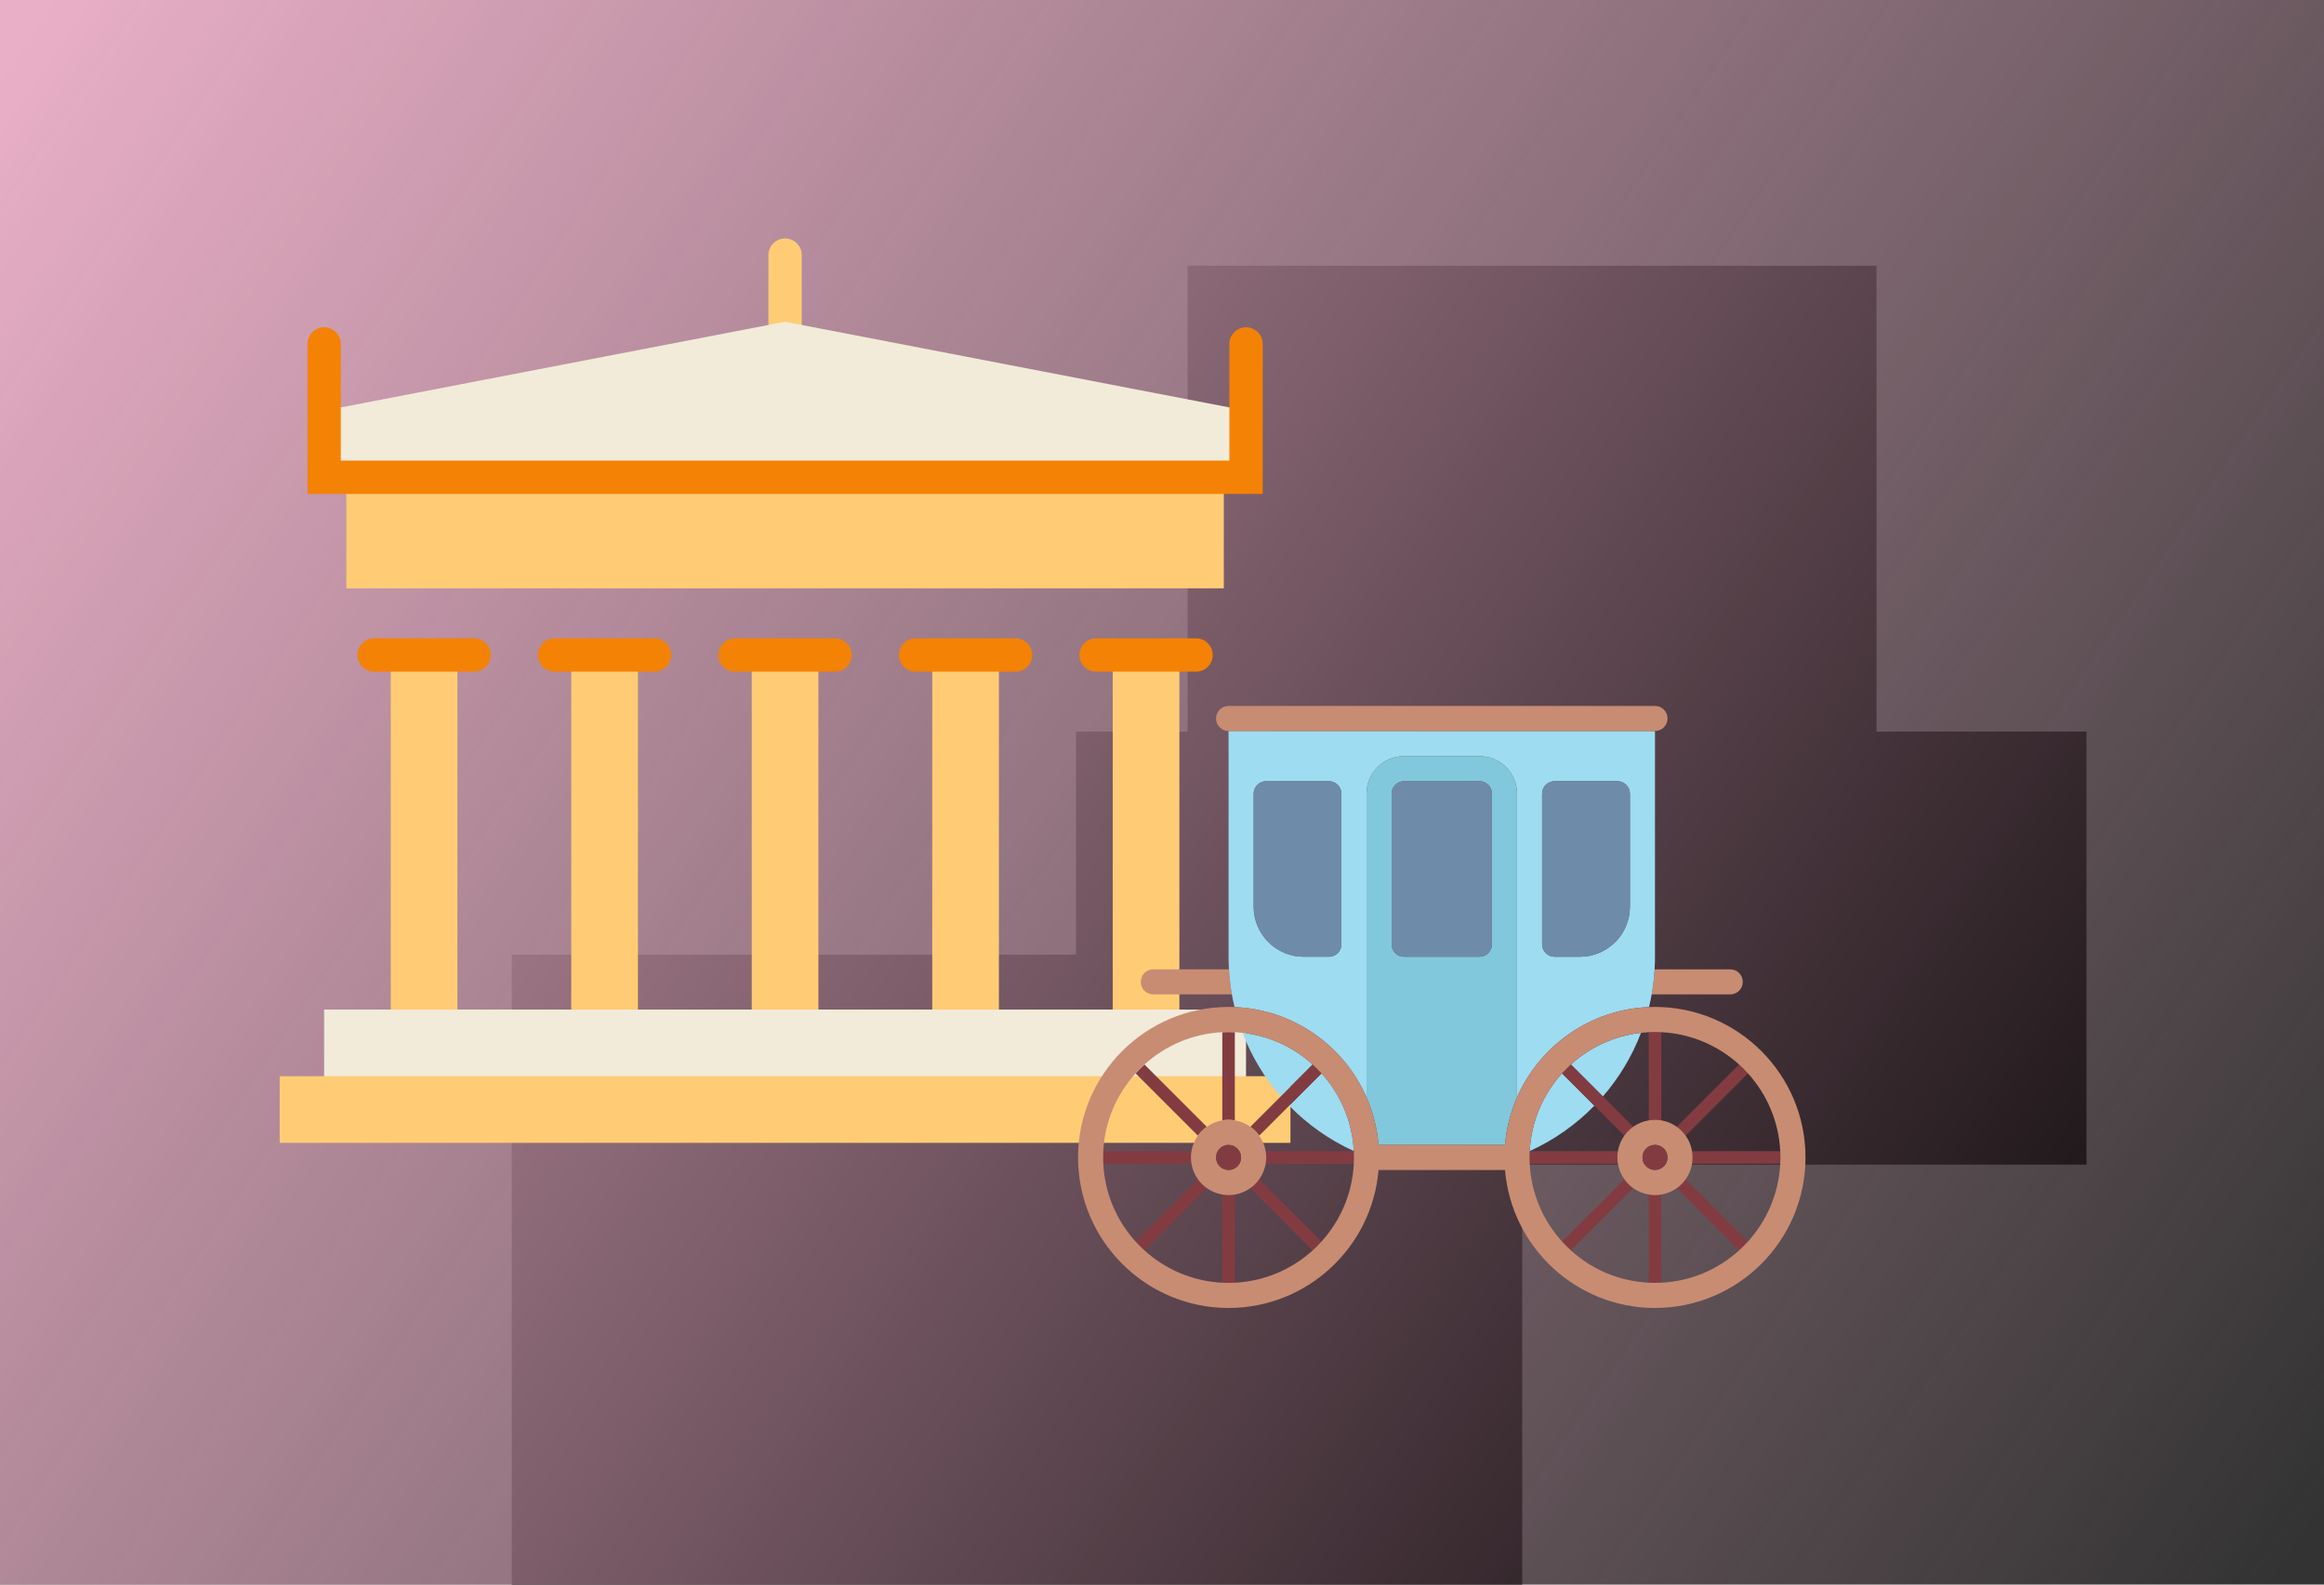 <?xml version="1.0" encoding="UTF-8" standalone="no"?>
<svg
   xmlns:dc="http://purl.org/dc/elements/1.1/"
   xmlns:cc="http://creativecommons.org/ns#"
   xmlns:rdf="http://www.w3.org/1999/02/22-rdf-syntax-ns#"
   xmlns:svg="http://www.w3.org/2000/svg"
   xmlns="http://www.w3.org/2000/svg"
   xmlns:xlink="http://www.w3.org/1999/xlink"
   version="1.1"
   id="Layer_1"
   x="0px"
   y="0px"
   viewBox="0 0 220 150"
   xml:space="preserve"
   width="220"
   height="150"><rect x="0" y="0" width="220" height="150" fill="#333333" stroke="none"/><defs
     id="defs117"><linearGradient
       id="linearGradient3961"><stop
         id="stop3963"
         offset="0"
         style="stop-color:#e9afc6;stop-opacity:1;" /><stop
         id="stop3965"
         offset="1"
         style="stop-color:#e9afc6;stop-opacity:0;" /></linearGradient><linearGradient
       id="linearGradient3616"><stop
         style="stop-color:#ffd42a;stop-opacity:1;"
         offset="0"
         id="stop3618" /><stop
         style="stop-color:#ffd42a;stop-opacity:0;"
         offset="1"
         id="stop3620" /></linearGradient><linearGradient
       gradientTransform="matrix(0.259,0,0,0.299,-1.607,0.158)"
       xlink:href="#linearGradient3616"
       id="linearGradient3622"
       x1="34.712"
       y1="36.881"
       x2="1076.068"
       y2="544.542"
       gradientUnits="userSpaceOnUse" /><linearGradient
       gradientUnits="userSpaceOnUse"
       y2="891.688"
       x2="623.218"
       y1="37.394"
       x1="-638.876"
       id="linearGradient3967"
       xlink:href="#linearGradient3961" /></defs><g
     transform="translate(0,-362)"
     id="g85" /><g
     transform="translate(0,-362)"
     id="g87" /><g
     transform="translate(0,-362)"
     id="g89" /><g
     transform="translate(0,-362)"
     id="g91" /><g
     transform="translate(0,-362)"
     id="g93" /><g
     transform="translate(0,-362)"
     id="g95" /><g
     transform="translate(0,-362)"
     id="g97" /><g
     transform="translate(0,-362)"
     id="g99" /><g
     transform="translate(0,-362)"
     id="g101" /><g
     transform="translate(0,-362)"
     id="g103" /><g
     transform="translate(0,-362)"
     id="g105" /><g
     transform="translate(0,-362)"
     id="g107" /><g
     transform="translate(0,-362)"
     id="g109" /><g
     transform="translate(0,-362)"
     id="g111" /><g
     transform="translate(0,-362)"
     id="g113" /><g
     transform="matrix(5.014,0,0,4.701,47.34,-302.46)"
     id="g25" /><g
     transform="matrix(5.014,0,0,4.701,47.34,-302.46)"
     id="g27" /><g
     transform="matrix(5.014,0,0,4.701,47.34,-302.46)"
     id="g29" /><g
     transform="matrix(5.014,0,0,4.701,47.34,-302.46)"
     id="g31" /><g
     transform="matrix(5.014,0,0,4.701,47.34,-302.46)"
     id="g33" /><g
     transform="matrix(5.014,0,0,4.701,47.34,-302.46)"
     id="g35" /><g
     transform="matrix(5.014,0,0,4.701,47.34,-302.46)"
     id="g37" /><g
     transform="matrix(5.014,0,0,4.701,47.34,-302.46)"
     id="g39" /><g
     transform="matrix(5.014,0,0,4.701,47.34,-302.46)"
     id="g41" /><g
     transform="matrix(5.014,0,0,4.701,47.34,-302.46)"
     id="g43" /><g
     transform="matrix(5.014,0,0,4.701,47.34,-302.46)"
     id="g45" /><g
     transform="matrix(5.014,0,0,4.701,47.34,-302.46)"
     id="g47" /><g
     transform="matrix(5.014,0,0,4.701,47.34,-302.46)"
     id="g49" /><g
     transform="matrix(5.014,0,0,4.701,47.34,-302.46)"
     id="g51" /><g
     transform="matrix(5.014,0,0,4.701,47.34,-302.46)"
     id="g53" /><g
     id="g159"
     transform="matrix(0.669,0,0,0.669,438.237,-265.458)" /><g
     id="g161"
     transform="matrix(0.669,0,0,0.669,438.237,-265.458)" /><g
     id="g163"
     transform="matrix(0.669,0,0,0.669,438.237,-265.458)" /><g
     id="g165"
     transform="matrix(0.669,0,0,0.669,438.237,-265.458)" /><g
     id="g167"
     transform="matrix(0.669,0,0,0.669,438.237,-265.458)" /><g
     id="g169"
     transform="matrix(0.669,0,0,0.669,438.237,-265.458)" /><g
     id="g171"
     transform="matrix(0.669,0,0,0.669,438.237,-265.458)" /><g
     id="g173"
     transform="matrix(0.669,0,0,0.669,438.237,-265.458)" /><g
     id="g175"
     transform="matrix(0.669,0,0,0.669,438.237,-265.458)" /><g
     id="g177"
     transform="matrix(0.669,0,0,0.669,438.237,-265.458)" /><g
     id="g179"
     transform="matrix(0.669,0,0,0.669,438.237,-265.458)" /><g
     id="g181"
     transform="matrix(0.669,0,0,0.669,438.237,-265.458)" /><g
     id="g183"
     transform="matrix(0.669,0,0,0.669,438.237,-265.458)" /><g
     id="g185"
     transform="matrix(0.669,0,0,0.669,438.237,-265.458)" /><g
     id="g187"
     transform="matrix(0.669,0,0,0.669,438.237,-265.458)" /><g
     transform="matrix(0.707,0,0,0.707,154.073,-240.508)"
     id="g5"
     style="fill:#e3e2db" /><g
     transform="matrix(0.707,0,0,0.707,154.073,-240.508)"
     id="g7"
     style="fill:#e3e2db" /><g
     transform="matrix(0.707,0,0,0.707,154.073,-240.508)"
     id="g9"
     style="fill:#e3e2db" /><g
     transform="matrix(0.707,0,0,0.707,154.073,-240.508)"
     id="g11-3"
     style="fill:#e3e2db" /><g
     transform="matrix(0.707,0,0,0.707,154.073,-240.508)"
     id="g13-3"
     style="fill:#e3e2db" /><g
     transform="matrix(0.707,0,0,0.707,154.073,-240.508)"
     id="g15"
     style="fill:#e3e2db" /><g
     transform="matrix(0.707,0,0,0.707,154.073,-240.508)"
     id="g17-7"
     style="fill:#e3e2db" /><g
     transform="matrix(0.707,0,0,0.707,154.073,-240.508)"
     id="g19"
     style="fill:#e3e2db" /><g
     transform="matrix(0.707,0,0,0.707,154.073,-240.508)"
     id="g21-9"
     style="fill:#e3e2db" /><g
     transform="matrix(0.707,0,0,0.707,154.073,-240.508)"
     id="g23"
     style="fill:#e3e2db" /><g
     transform="matrix(0.707,0,0,0.707,154.073,-240.508)"
     id="g25-7"
     style="fill:#e3e2db" /><g
     transform="matrix(0.707,0,0,0.707,154.073,-240.508)"
     id="g27-5"
     style="fill:#e3e2db" /><g
     transform="matrix(0.707,0,0,0.707,154.073,-240.508)"
     id="g29-1"
     style="fill:#e3e2db" /><g
     transform="matrix(0.707,0,0,0.707,154.073,-240.508)"
     id="g31-7"
     style="fill:#e3e2db" /><g
     transform="matrix(0.707,0,0,0.707,154.073,-240.508)"
     id="g33-8"
     style="fill:#e3e2db" /><flowRoot
     transform="translate(0,-362)"
     xml:space="preserve"
     id="flowRoot4008"
     style="font-style:normal;font-variant:normal;font-weight:normal;font-stretch:normal;font-size:30px;line-height:125%;font-family:Roboto;-inkscape-font-specification:Roboto;letter-spacing:0px;word-spacing:0px;fill:#e3e2db;fill-opacity:1;stroke:none;stroke-width:1px;stroke-linecap:butt;stroke-linejoin:miter;stroke-opacity:1"><flowRegion
       id="flowRegion4010"><rect
         id="rect4012"
         width="199.593"
         height="44.475"
         x="390.508"
         y="317.831"
         style="font-style:normal;font-variant:normal;font-weight:normal;font-stretch:normal;font-size:30px;font-family:Roboto;-inkscape-font-specification:Roboto;fill:#e3e2db" /></flowRegion><flowPara
       id="flowPara4014" /></flowRoot><g
     transform="matrix(0.225,0,0,0.225,251.66,-59.356)"
     id="g31-6" /><g
     transform="matrix(0.225,0,0,0.225,251.66,-59.356)"
     id="g33-1" /><g
     transform="matrix(0.225,0,0,0.225,251.66,-59.356)"
     id="g35-6" /><g
     transform="matrix(0.225,0,0,0.225,251.66,-59.356)"
     id="g37-0" /><g
     transform="matrix(0.225,0,0,0.225,251.66,-59.356)"
     id="g39-8" /><g
     transform="matrix(0.225,0,0,0.225,251.66,-59.356)"
     id="g41-5" /><g
     transform="matrix(0.225,0,0,0.225,251.66,-59.356)"
     id="g43-7" /><g
     transform="matrix(0.225,0,0,0.225,251.66,-59.356)"
     id="g45-0" /><g
     transform="matrix(0.225,0,0,0.225,251.66,-59.356)"
     id="g47-1" /><g
     transform="matrix(0.225,0,0,0.225,251.66,-59.356)"
     id="g49-4" /><g
     transform="matrix(0.225,0,0,0.225,251.66,-59.356)"
     id="g51-1" /><g
     transform="matrix(0.225,0,0,0.225,251.66,-59.356)"
     id="g53-2" /><g
     transform="matrix(0.225,0,0,0.225,251.66,-59.356)"
     id="g55" /><g
     transform="matrix(0.225,0,0,0.225,251.66,-59.356)"
     id="g57" /><g
     transform="matrix(0.225,0,0,0.225,251.66,-59.356)"
     id="g59" /><g
     transform="matrix(0.467,0,0,0.401,151.831,-47.975)"
     id="g15-5" /><g
     transform="matrix(0.467,0,0,0.401,151.831,-47.975)"
     id="g17-1" /><g
     transform="matrix(0.467,0,0,0.401,151.831,-47.975)"
     id="g19-9" /><g
     transform="matrix(0.467,0,0,0.401,151.831,-47.975)"
     id="g21" /><g
     transform="matrix(0.467,0,0,0.401,151.831,-47.975)"
     id="g23-8" /><g
     transform="matrix(0.467,0,0,0.401,151.831,-47.975)"
     id="g25-0" /><g
     transform="matrix(0.467,0,0,0.401,151.831,-47.975)"
     id="g27-55" /><g
     transform="matrix(0.467,0,0,0.401,151.831,-47.975)"
     id="g29-9" /><g
     transform="matrix(0.467,0,0,0.401,151.831,-47.975)"
     id="g31-2" /><g
     transform="matrix(0.467,0,0,0.401,151.831,-47.975)"
     id="g33-3" /><g
     transform="matrix(0.467,0,0,0.401,151.831,-47.975)"
     id="g35-4" /><g
     transform="matrix(0.467,0,0,0.401,151.831,-47.975)"
     id="g37-3" /><g
     transform="matrix(0.467,0,0,0.401,151.831,-47.975)"
     id="g39-5" /><g
     transform="matrix(0.467,0,0,0.401,151.831,-47.975)"
     id="g41-0" /><g
     transform="matrix(0.467,0,0,0.401,151.831,-47.975)"
     id="g43-1" /><g
     id="g53-22"
     transform="matrix(0.355,0,0,0.355,20.311,-6.579)" /><g
     id="g55-7"
     transform="matrix(0.355,0,0,0.355,20.311,-6.579)" /><g
     id="g57-1"
     transform="matrix(0.355,0,0,0.355,20.311,-6.579)" /><g
     id="g59-0"
     transform="matrix(0.355,0,0,0.355,20.311,-6.579)" /><g
     id="g61"
     transform="matrix(0.355,0,0,0.355,20.311,-6.579)" /><g
     id="g63"
     transform="matrix(0.355,0,0,0.355,20.311,-6.579)" /><g
     id="g65"
     transform="matrix(0.355,0,0,0.355,20.311,-6.579)" /><g
     id="g67"
     transform="matrix(0.355,0,0,0.355,20.311,-6.579)" /><g
     id="g69"
     transform="matrix(0.355,0,0,0.355,20.311,-6.579)" /><g
     id="g71"
     transform="matrix(0.355,0,0,0.355,20.311,-6.579)" /><g
     id="g73"
     transform="matrix(0.355,0,0,0.355,20.311,-6.579)" /><g
     id="g75"
     transform="matrix(0.355,0,0,0.355,20.311,-6.579)" /><g
     id="g77"
     transform="matrix(0.355,0,0,0.355,20.311,-6.579)" /><g
     id="g79"
     transform="matrix(0.355,0,0,0.355,20.311,-6.579)" /><g
     id="g81"
     transform="matrix(0.355,0,0,0.355,20.311,-6.579)" /><flowRoot
     style="fill:black;stroke:none;stroke-opacity:1;stroke-width:1px;stroke-linejoin:miter;stroke-linecap:butt;fill-opacity:1;font-family:sans-serif;font-style:normal;font-weight:normal;font-size:40px;line-height:125%;letter-spacing:0px;word-spacing:0px"
     id="flowRoot3622"
     xml:space="preserve"><flowRegion
       id="flowRegion3624"><rect
         y="25.155"
         x="112.422"
         height="60.248"
         width="65.217"
         id="rect3626" /></flowRegion><flowPara
       id="flowPara3628"></flowPara></flowRoot><flowRoot
     style="fill:black;stroke:none;stroke-opacity:1;stroke-width:1px;stroke-linejoin:miter;stroke-linecap:butt;fill-opacity:1;font-family:sans-serif;font-style:normal;font-weight:normal;font-size:17.5px;line-height:125%;letter-spacing:0px;word-spacing:0px;"
     id="flowRoot3630"
     xml:space="preserve"><flowRegion
       id="flowRegion3632"><rect
         style="font-size:17.5px;"
         y="69.255"
         x="101.863"
         height="40.994"
         width="95.652"
         id="rect3634" /></flowRegion><flowPara
       id="flowPara3636"></flowPara></flowRoot><flowRoot
     style="fill:black;stroke:none;stroke-opacity:1;stroke-width:1px;stroke-linejoin:miter;stroke-linecap:butt;fill-opacity:1;font-family:sans-serif;font-style:normal;font-weight:normal;font-size:15px;line-height:125%;letter-spacing:0px;word-spacing:0px;"
     id="flowRoot3642"
     xml:space="preserve"><flowRegion
       id="flowRegion3644"><rect
         style="font-size:15px;"
         y="90.373"
         x="48.447"
         height="63.975"
         width="95.652"
         id="rect3646" /></flowRegion><flowPara
       id="flowPara3648"></flowPara></flowRoot><g
     id="g3"
     transform="matrix(0.17,0,0,0.17,110.821,-3.365)"><rect
       y="16.557"
       x="-653.759"
       height="892.991"
       width="1303.767"
       id="rect3959"
       style="fill:url(#linearGradient3967);fill-opacity:1" /><g
       id="g3-5"
       transform="matrix(1.237,0,0,1.237,-496.134,122.961)"><path
         id="path5"
         d="m 227.5,23.946 c -4.142,0 -7.5,3.358 -7.5,7.5 l 0,40 15,0 0,-40 c 0,-4.143 -3.358,-7.5 -7.5,-7.5 z"
         style="fill:#ffcc75" /><rect
         id="rect7"
         height="50"
         width="395"
         style="fill:#ffcc75"
         y="131.444"
         x="30" /><rect
         id="rect9"
         height="40"
         width="415"
         style="fill:#f2ebd9"
         y="371.054"
         x="20" /><rect
         id="rect11"
         height="159.61"
         width="30"
         style="fill:#ffcc75"
         y="211.444"
         x="50" /><rect
         id="rect13"
         height="159.61"
         width="30"
         style="fill:#ffcc75"
         y="211.444"
         x="131.25" /><rect
         id="rect15"
         height="159.61"
         width="30"
         style="fill:#ffcc75"
         y="211.444"
         x="212.5" /><rect
         id="rect17"
         height="159.61"
         width="30"
         style="fill:#ffcc75"
         y="211.444"
         x="293.75" /><rect
         id="rect19"
         height="159.61"
         width="30"
         style="fill:#ffcc75"
         y="211.444"
         x="375" /><polygon
         id="polygon21"
         points="20,101.444 20,131.444 435,131.444 435,101.444 227.5,61.444 "
         style="fill:#f2ebd9" /><path
         id="path23"
         d="m 87.5,218.945 -45,0 c -4.142,0 -7.5,-3.358 -7.5,-7.5 0,-4.142 3.358,-7.5 7.5,-7.5 l 45,0 c 4.142,0 7.5,3.358 7.5,7.5 0,4.142 -3.358,7.5 -7.5,7.5 z"
         style="fill:#f48205" /><path
         id="path25"
         d="m 412.5,218.945 -45,0 c -4.142,0 -7.5,-3.358 -7.5,-7.5 0,-4.142 3.358,-7.5 7.5,-7.5 l 45,0 c 4.142,0 7.5,3.358 7.5,7.5 0,4.142 -3.358,7.5 -7.5,7.5 z"
         style="fill:#f48205" /><path
         id="path27"
         d="m 331.25,218.945 -45,0 c -4.142,0 -7.5,-3.358 -7.5,-7.5 0,-4.142 3.358,-7.5 7.5,-7.5 l 45,0 c 4.142,0 7.5,3.358 7.5,7.5 0,4.142 -3.358,7.5 -7.5,7.5 z"
         style="fill:#f48205" /><path
         id="path29"
         d="m 250,218.945 -45,0 c -4.142,0 -7.5,-3.358 -7.5,-7.5 0,-4.142 3.358,-7.5 7.5,-7.5 l 45,0 c 4.142,0 7.5,3.358 7.5,7.5 0,4.142 -3.358,7.5 -7.5,7.5 z"
         style="fill:#f48205" /><path
         id="path31"
         d="m 168.75,218.945 -45,0 c -4.142,0 -7.5,-3.358 -7.5,-7.5 0,-4.142 3.358,-7.5 7.5,-7.5 l 45,0 c 4.142,0 7.5,3.358 7.5,7.5 0,4.142 -3.358,7.5 -7.5,7.5 z"
         style="fill:#f48205" /><path
         id="path33"
         d="m 435,63.946 c -4.142,0 -7.5,3.358 -7.5,7.5 l 0,52.499 -400,0 0,-52.499 c 0,-4.142 -3.358,-7.5 -7.5,-7.5 -4.142,0 -7.5,3.358 -7.5,7.5 l 0,67.499 430,0 0,-67.499 c 0,-4.143 -3.358,-7.5 -7.5,-7.5 z"
         style="fill:#f48205" /><rect
         id="rect35"
         height="30"
         width="455"
         style="fill:#ffcc75"
         y="401.054"
         x="0" /></g><g
       id="g3-7"
       transform="matrix(0.873,0,0,0.873,-51.574,377.966)"><path
         id="path5-5"
         d="m 48,208 c -4.418,0 -8,3.582 -8,8 0,4.418 3.582,8 8,8 l 50.112,0 C 97.18,218.765 96.555,213.424 96.241,208 L 48,208 Z"
         style="fill:#c88c73" /><path
         id="path7"
         d="m 416,224 c 4.418,0 8,-3.582 8,-8 0,-4.418 -3.582,-8 -8,-8 l -48.24,0 c -0.315,5.424 -0.939,10.765 -1.871,16 L 416,224 Z"
         style="fill:#c88c73" /><path
         id="path9"
         d="m 359.083,248.509 c -17.105,1.906 -32.6,9.216 -44.724,20.193 l 20.393,20.393 c 10.325,-11.896 18.61,-25.607 24.331,-40.586 z"
         style="fill:#9edcf1" /><path
         id="path11"
         d="m 175.897,323.923 c -0.959,-19.018 -8.594,-36.305 -20.599,-49.564 l -20.622,20.622 c 11.748,12.036 25.703,21.906 41.221,28.942 z"
         style="fill:#9edcf1" /><path
         id="path13"
         d="m 329.324,294.981 -20.622,-20.622 c -12.006,13.259 -19.64,30.546 -20.599,49.564 15.518,-7.036 29.473,-16.906 41.221,-28.942 z"
         style="fill:#9edcf1" /><path
         id="path15"
         d="M 184,289.654 184,96 c 0,-13.255 10.745,-24 24,-24 l 48,0 c 13.255,0 24,10.745 24,24 l 0,193.654 c 14.348,-32.801 46.51,-56.091 84.183,-57.572 0.645,-2.666 1.22,-5.358 1.705,-8.083 0.932,-5.235 1.557,-10.576 1.871,-16 0.154,-2.648 0.24,-5.313 0.24,-8 L 367.999,56 96,56 96,200 c 0,2.686 0.087,5.352 0.24,8 0.315,5.424 0.939,10.765 1.871,16 0.485,2.724 1.06,5.417 1.705,8.083 37.674,1.48 69.836,24.771 84.184,57.571 z M 296,96 c 0,-4.418 3.582,-8 8,-8 l 40,0 c 4.418,0 8,3.582 8,8 l 0,72 c 0,17.673 -14.327,32 -32,32 l -16,0 c -4.418,0 -8,-3.582 -8,-8 l 0,-96 z M 144,200 c -17.673,0 -32,-14.327 -32,-32 l 0,-72 c 0,-4.418 3.582,-8 8,-8 l 40,0 c 4.418,0 8,3.582 8,8 l 0,96 c 0,4.418 -3.582,8 -8,8 l -16,0 z"
         style="fill:#9edcf1" /><path
         id="path17"
         d="m 149.641,268.703 c -12.124,-10.978 -27.619,-18.287 -44.724,-20.193 5.721,14.979 14.006,28.69 24.33,40.587 l 20.394,-20.394 z"
         style="fill:#9edcf1" /><path
         id="path19"
         d="m 256,72 -48,0 c -13.255,0 -24,10.745 -24,24 l 0,193.654 c 4.124,9.428 6.776,19.639 7.664,30.346 l 80.672,0 c 0.887,-10.706 3.54,-20.918 7.664,-30.346 L 280,96 C 280,82.745 269.255,72 256,72 Z m 8,120 c 0,4.418 -3.582,8 -8,8 l -48,0 c -4.418,0 -8,-3.582 -8,-8 l 0,-96 c 0,-4.418 3.582,-8 8,-8 l 48,0 c 4.418,0 8,3.582 8,8 l 0,96 z"
         style="fill:#82c8dc" /><path
         id="path21"
         d="m 256,88 -48,0 c -4.418,0 -8,3.582 -8,8 l 0,96 c 0,4.418 3.582,8 8,8 l 48,0 c 4.418,0 8,-3.582 8,-8 l 0,-96 c 0,-4.418 -3.582,-8 -8,-8 z"
         style="fill:#6e8caa" /><path
         id="path23-8"
         d="m 304,200 16,0 c 17.673,0 32,-14.327 32,-32 l 0,-72 c 0,-4.418 -3.582,-8 -8,-8 l -40,0 c -4.418,0 -8,3.582 -8,8 l 0,96 c 0,4.418 3.582,8 8,8 z"
         style="fill:#6e8caa" /><path
         id="path25-6"
         d="m 168,192 0,-96 c 0,-4.418 -3.582,-8 -8,-8 l -40,0 c -4.418,0 -8,3.582 -8,8 l 0,72 c 0,17.673 14.327,32 32,32 l 16,0 c 4.418,0 8,-3.582 8,-8 z"
         style="fill:#6e8caa" /><path
         id="path27-2"
         d="m 376,48 c 0,-4.418 -3.582,-8 -8,-8 L 96,40 c -4.418,0 -8,3.582 -8,8 0,4.418 3.582,8 8,8 l 272,0 c 4.418,0 8,-3.582 8,-8 z"
         style="fill:#c88c73" /><path
         id="path29-3"
         d="m 96,352 c -1.364,0 -2.699,-0.12 -4,-0.338 l 0,56.237 c 1.325,0.066 2.659,0.102 4,0.102 1.341,0 2.675,-0.036 4,-0.102 l 0,-56.237 C 98.699,351.88 97.364,352 96,352 Z"
         style="fill:#823c41" /><path
         id="path31-4"
         d="m 96,304 c 1.364,0 2.699,0.12 4,0.338 l 0,-56.237 c -1.325,-0.066 -2.659,-0.102 -4,-0.102 -1.341,0 -2.675,0.036 -4,0.102 l 0,56.237 C 93.301,304.12 94.636,304 96,304 Z"
         style="fill:#823c41" /><path
         id="path33-4"
         d="m 72,328 c 0,-1.364 0.12,-2.698 0.338,-4 l -56.236,0 c -0.066,1.325 -0.102,2.659 -0.102,4 0,1.341 0.036,2.675 0.102,4 l 56.237,0 C 72.12,330.698 72,329.364 72,328 Z"
         style="fill:#823c41" /><path
         id="path35"
         d="m 120,328 c 0,1.364 -0.12,2.698 -0.338,4 l 56.237,0 c 0.066,-1.325 0.102,-2.659 0.102,-4 0,-1.341 -0.036,-2.675 -0.102,-4 l -56.237,0 c 0.218,1.302 0.338,2.636 0.338,4 z"
         style="fill:#823c41" /><path
         id="path37"
         d="m 109.901,308.442 c 2.187,1.557 4.1,3.47 5.657,5.657 l 19.118,-19.118 20.622,-20.622 c -1.791,-1.978 -3.679,-3.866 -5.657,-5.657 l -20.393,20.393 -19.347,19.347 z"
         style="fill:#823c41" /><path
         id="path39"
         d="m 76.442,341.901 -39.739,39.74 c 1.791,1.978 3.679,3.866 5.657,5.657 l 39.739,-39.739 c -2.187,-1.558 -4.1,-3.471 -5.657,-5.658 z"
         style="fill:#823c41" /><path
         id="path41"
         d="M 82.099,308.442 42.36,268.703 c -1.978,1.791 -3.866,3.679 -5.657,5.657 l 39.739,39.74 c 1.557,-2.188 3.47,-4.101 5.657,-5.658 z"
         style="fill:#823c41" /><path
         id="path43"
         d="m 109.901,347.558 39.739,39.739 c 1.978,-1.791 3.866,-3.679 5.657,-5.657 L 115.558,341.9 c -1.557,2.188 -3.47,4.101 -5.657,5.658 z"
         style="fill:#823c41" /><path
         id="path45"
         d="m 119.662,324 c -0.612,-3.646 -2.045,-7.01 -4.104,-9.901 -1.557,-2.187 -3.47,-4.1 -5.657,-5.657 C 107.01,306.383 103.645,304.95 100,304.338 98.699,304.12 97.364,304 96,304 c -1.364,0 -2.699,0.12 -4,0.338 -3.646,0.612 -7.01,2.045 -9.901,4.104 -2.187,1.557 -4.1,3.47 -5.657,5.657 -2.059,2.891 -3.492,6.256 -4.104,9.901 -0.218,1.302 -0.338,2.636 -0.338,4 0,1.364 0.12,2.698 0.338,4 0.612,3.646 2.045,7.01 4.104,9.901 1.557,2.187 3.47,4.1 5.657,5.657 2.891,2.059 6.256,3.492 9.901,4.104 1.301,0.218 2.636,0.338 4,0.338 1.364,0 2.699,-0.12 4,-0.338 3.646,-0.612 7.01,-2.045 9.901,-4.104 2.187,-1.557 4.1,-3.47 5.657,-5.657 2.059,-2.891 3.492,-6.256 4.104,-9.901 0.218,-1.302 0.338,-2.636 0.338,-4 0,-1.364 -0.12,-2.698 -0.338,-4 z M 88,328 c 0,-4.418 3.582,-8 8,-8 4.418,0 8,3.582 8,8 0,4.418 -3.582,8 -8,8 -4.418,0 -8,-3.582 -8,-8 z"
         style="fill:#c88c73" /><circle
         id="circle47"
         r="8"
         cy="328"
         cx="96"
         style="fill:#823c41" /><path
         id="path49"
         d="m 368,352 c -1.364,0 -2.699,-0.12 -4,-0.338 l 0,56.237 c 1.325,0.066 2.659,0.102 4,0.102 1.341,0 2.675,-0.036 4,-0.102 l 0,-56.237 c -1.301,0.218 -2.636,0.338 -4,0.338 z"
         style="fill:#823c41" /><path
         id="path51"
         d="m 368,304 c 1.364,0 2.699,0.12 4,0.338 l 0,-56.237 c -1.325,-0.066 -2.659,-0.102 -4,-0.102 -1.341,0 -2.675,0.036 -4,0.102 l 0,56.237 c 1.301,-0.218 2.636,-0.338 4,-0.338 z"
         style="fill:#823c41" /><path
         id="path53"
         d="m 344,328 c 0,-1.364 0.12,-2.698 0.338,-4 l -56.237,0 c -0.066,1.325 -0.102,2.659 -0.102,4 0,1.341 0.036,2.675 0.102,4 l 56.237,0 C 344.12,330.698 344,329.364 344,328 Z"
         style="fill:#823c41" /><path
         id="path55"
         d="m 392,328 c 0,1.364 -0.12,2.698 -0.338,4 l 56.237,0 c 0.066,-1.325 0.102,-2.659 0.102,-4 0,-1.341 -0.036,-2.675 -0.102,-4 l -56.237,0 c 0.218,1.302 0.338,2.636 0.338,4 z"
         style="fill:#823c41" /><path
         id="path57"
         d="m 348.442,341.901 -39.739,39.74 c 1.791,1.978 3.679,3.866 5.657,5.657 l 39.739,-39.739 c -2.187,-1.558 -4.1,-3.471 -5.657,-5.658 z"
         style="fill:#823c41" /><path
         id="path59"
         d="m 387.558,314.099 39.739,-39.74 c -1.791,-1.978 -3.679,-3.866 -5.657,-5.657 l -39.739,39.739 c 2.187,1.558 4.1,3.471 5.657,5.658 z"
         style="fill:#823c41" /><path
         id="path61"
         d="m 348.442,314.099 c 1.557,-2.187 3.47,-4.1 5.657,-5.657 L 334.753,289.096 314.36,268.703 c -1.978,1.791 -3.866,3.679 -5.657,5.657 l 20.622,20.622 19.117,19.117 z"
         style="fill:#823c41" /><path
         id="path63"
         d="m 381.901,347.558 39.739,39.739 c 1.978,-1.791 3.866,-3.679 5.657,-5.657 L 387.558,341.9 c -1.557,2.188 -3.47,4.101 -5.657,5.658 z"
         style="fill:#823c41" /><path
         id="path65"
         d="m 391.662,324 c -0.612,-3.646 -2.045,-7.01 -4.104,-9.901 -1.557,-2.187 -3.47,-4.1 -5.657,-5.657 -2.891,-2.059 -6.256,-3.492 -9.901,-4.104 -1.301,-0.218 -2.636,-0.338 -4,-0.338 -1.364,0 -2.699,0.12 -4,0.338 -3.646,0.612 -7.01,2.045 -9.901,4.104 -2.187,1.557 -4.1,3.47 -5.657,5.657 -2.059,2.891 -3.492,6.256 -4.104,9.901 -0.218,1.302 -0.338,2.636 -0.338,4 0,1.364 0.12,2.698 0.338,4 0.612,3.646 2.045,7.01 4.104,9.901 1.557,2.187 3.47,4.1 5.657,5.657 2.891,2.059 6.256,3.492 9.901,4.104 1.301,0.218 2.636,0.338 4,0.338 1.364,0 2.699,-0.12 4,-0.338 3.646,-0.612 7.01,-2.045 9.901,-4.104 2.187,-1.557 4.1,-3.47 5.657,-5.657 2.059,-2.891 3.492,-6.256 4.104,-9.901 0.218,-1.302 0.338,-2.636 0.338,-4 0,-1.364 -0.12,-2.698 -0.338,-4 z M 360,328 c 0,-4.418 3.582,-8 8,-8 4.418,0 8,3.582 8,8 0,4.418 -3.582,8 -8,8 -4.418,0 -8,-3.582 -8,-8 z"
         style="fill:#c88c73" /><circle
         id="circle67"
         r="8"
         cy="328"
         cx="368"
         style="fill:#823c41" /><path
         id="path69"
         d="m 368,232 c -1.279,0 -2.55,0.033 -3.817,0.083 -37.674,1.481 -69.836,24.771 -84.183,57.572 -4.124,9.428 -6.776,19.639 -7.664,30.346 l -80.672,0 C 190.777,309.295 188.124,299.083 184,289.655 169.652,256.854 137.49,233.564 99.817,232.083 98.55,232.033 97.279,232 96,232 43.066,232 0,275.063 0,328 c 0,52.937 43.066,96 96,96 50.24,0 91.585,-38.792 95.664,-88 l 40.336,0 0,0 40.336,0 c 4.079,49.208 45.424,88 95.664,88 52.934,0 96,-43.063 96,-96 0,-52.937 -43.066,-96 -96,-96 z M 155.297,381.641 c -1.791,1.978 -3.679,3.866 -5.657,5.657 -13.276,12.021 -30.592,19.658 -49.641,20.601 -1.325,0.066 -2.659,0.102 -4,0.102 -1.341,0 -2.675,-0.036 -4,-0.102 -19.049,-0.943 -36.364,-8.58 -49.641,-20.601 -1.978,-1.791 -3.866,-3.679 -5.657,-5.657 C 24.681,368.364 17.044,351.048 16.102,332 16.036,330.675 16,329.341 16,328 c 0,-1.341 0.036,-2.675 0.102,-4 0.943,-19.048 8.579,-36.364 20.601,-49.641 1.791,-1.978 3.679,-3.866 5.657,-5.657 13.276,-12.021 30.591,-19.658 49.64,-20.6 1.325,-0.066 2.659,-0.102 4,-0.102 1.341,0 2.675,0.036 4,0.102 1.654,0.082 3.291,0.226 4.917,0.408 17.105,1.906 32.6,9.216 44.724,20.193 1.978,1.791 3.866,3.679 5.657,5.657 12.006,13.259 19.64,30.546 20.599,49.564 0.001,0.025 0.001,0.051 0.002,0.077 0.066,1.325 0.102,2.659 0.102,4 0,1.341 -0.036,2.675 -0.102,4 -0.943,19.047 -8.58,36.363 -20.602,49.64 z m 272,0 c -1.791,1.978 -3.679,3.866 -5.657,5.657 -13.276,12.021 -30.592,19.658 -49.641,20.601 -1.325,0.066 -2.659,0.102 -4,0.102 -1.341,0 -2.675,-0.036 -4,-0.102 -19.049,-0.943 -36.364,-8.58 -49.641,-20.601 -1.978,-1.791 -3.866,-3.679 -5.657,-5.657 C 296.679,368.364 289.043,351.048 288.1,332 c -0.066,-1.325 -0.102,-2.659 -0.102,-4 0,-1.341 0.036,-2.675 0.102,-4 10e-4,-0.025 10e-4,-0.051 0.002,-0.077 0.959,-19.018 8.594,-36.305 20.599,-49.564 1.791,-1.978 3.679,-3.866 5.657,-5.657 12.124,-10.978 27.619,-18.287 44.724,-20.193 1.626,-0.181 3.263,-0.326 4.917,-0.408 1.325,-0.066 2.659,-0.102 4,-0.102 1.341,0 2.675,0.036 4,0.102 19.049,0.943 36.364,8.58 49.641,20.601 1.978,1.791 3.866,3.679 5.657,5.657 12.022,13.277 19.658,30.593 20.601,49.641 0.066,1.325 0.102,2.659 0.102,4 0,1.341 -0.036,2.675 -0.102,4 -0.942,19.048 -8.579,36.364 -20.601,49.641 z"
         style="fill:#c88c73" /></g></g></svg>